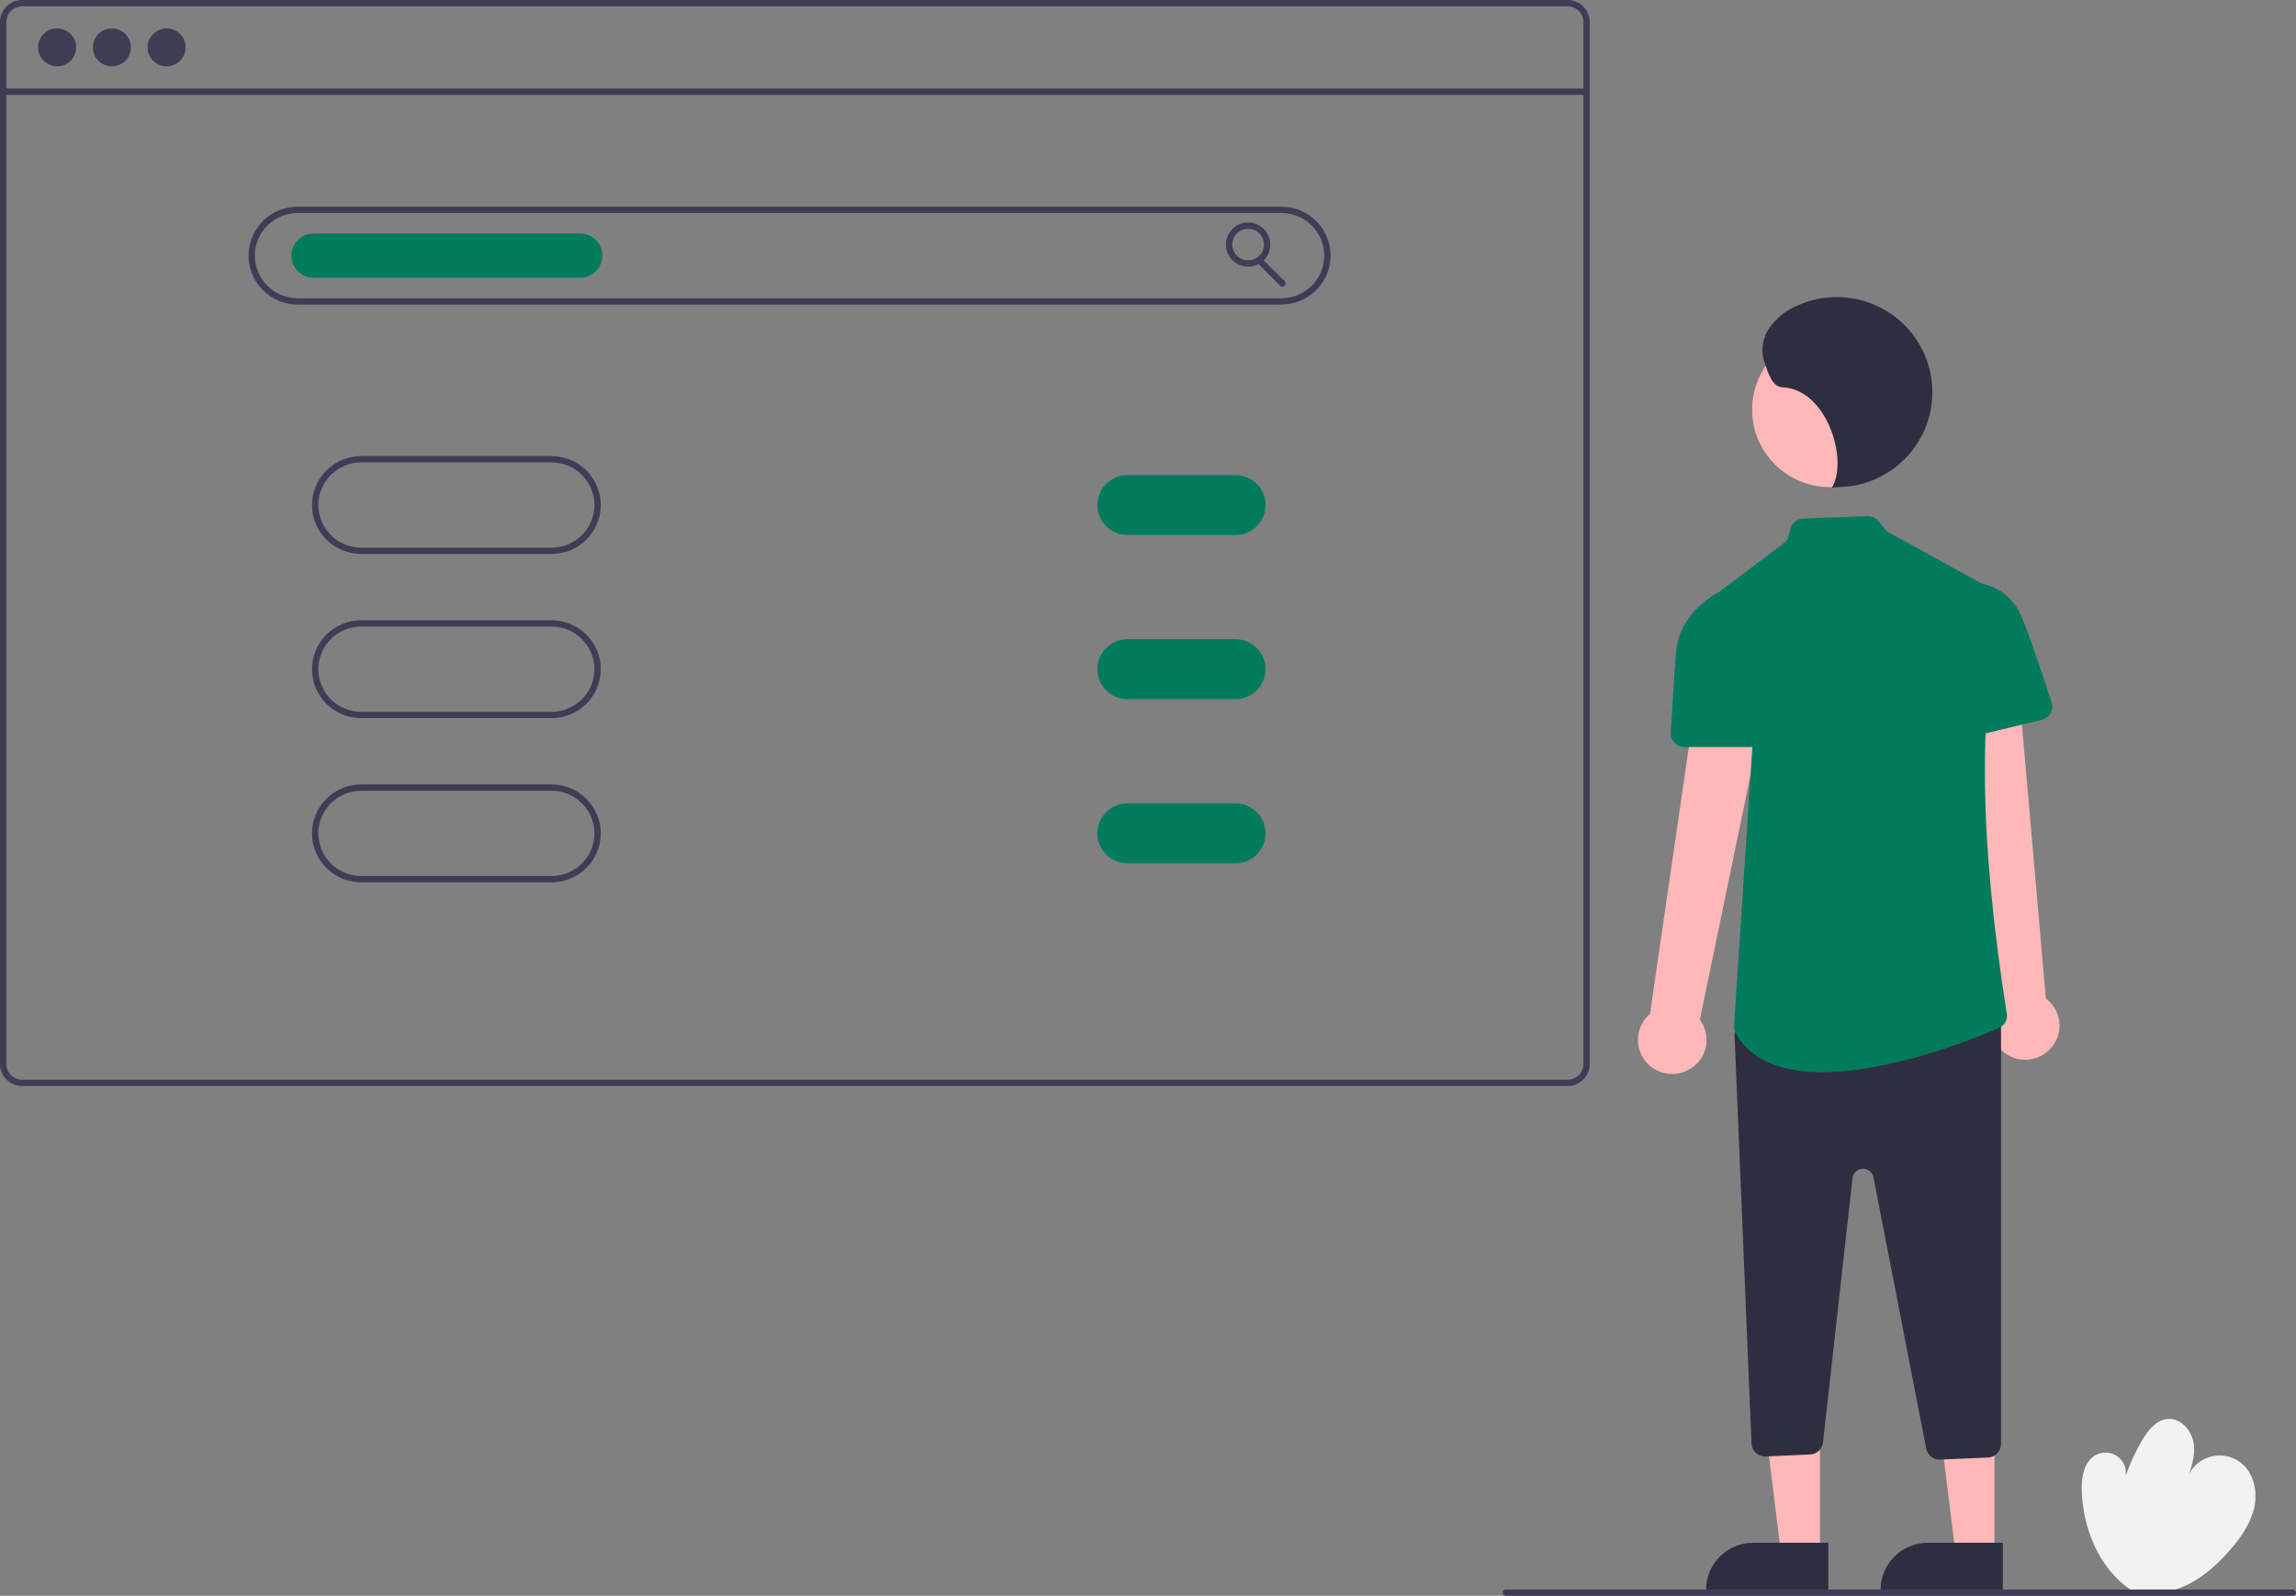 <svg width="164" height="114" viewBox="0 0 164 114" fill="none" xmlns="http://www.w3.org/2000/svg">
<rect x="0" y="0" width="164" height="114" fill="#808080" stroke="none"/>
<g clip-path="url(#clip0_4512_9941)">
<path d="M152.221 113.584C149.905 112.043 148.739 109.11 148.693 106.338C148.678 105.409 148.913 104.331 149.75 103.917C149.99 103.799 150.258 103.749 150.524 103.772C150.79 103.796 151.045 103.892 151.26 104.05C151.475 104.208 151.642 104.423 151.743 104.669C151.843 104.916 151.873 105.185 151.83 105.448C152.14 104.543 152.542 103.673 153.031 102.85C153.445 102.154 154.026 101.429 154.836 101.363C155.776 101.286 156.561 102.195 156.695 103.124C156.828 104.053 156.488 104.978 156.154 105.856C156.248 105.458 156.441 105.09 156.715 104.786C156.989 104.482 157.336 104.251 157.723 104.115C158.11 103.978 158.525 103.94 158.93 104.005C159.336 104.069 159.718 104.234 160.043 104.483C160.963 105.189 161.265 106.489 161.034 107.622C160.803 108.754 160.124 109.745 159.373 110.627C158.492 111.66 157.472 112.605 156.251 113.205C155.03 113.805 153.586 114.034 152.287 113.627L152.221 113.584Z" fill="#F2F2F2"/>
<path d="M120.548 76.462C120.866 76.304 121.146 76.078 121.368 75.801C121.59 75.524 121.747 75.202 121.831 74.858C121.914 74.513 121.92 74.155 121.848 73.808C121.777 73.461 121.63 73.133 121.418 72.849L127.092 45.437L121.797 45.368L117.857 72.432C117.401 72.818 117.102 73.357 117.019 73.948C116.935 74.538 117.072 75.139 117.404 75.636C117.735 76.132 118.238 76.491 118.818 76.643C119.397 76.795 120.013 76.731 120.548 76.462Z" fill="#FFB8B8"/>
<path d="M146.337 75.038C146.597 74.796 146.801 74.501 146.934 74.172C147.066 73.843 147.125 73.49 147.106 73.136C147.086 72.782 146.989 72.437 146.821 72.125C146.653 71.813 146.419 71.541 146.134 71.328L143.697 43.447L138.603 44.886L142.602 71.942C142.275 72.442 142.144 73.043 142.233 73.633C142.323 74.223 142.627 74.759 143.087 75.141C143.548 75.523 144.133 75.723 144.732 75.704C145.331 75.685 145.902 75.448 146.337 75.038Z" fill="#FFB8B8"/>
<path d="M129.998 110.999L127.219 110.998L125.897 100.333L129.999 100.333L129.998 110.999Z" fill="#FFB8B8"/>
<path d="M125.235 110.208H130.594V113.566H121.86C121.86 112.675 122.216 111.821 122.849 111.192C123.481 110.562 124.34 110.208 125.235 110.208Z" fill="#2F2E41"/>
<path d="M142.464 110.999L139.686 110.998L138.364 100.333L142.465 100.333L142.464 110.999Z" fill="#FFB8B8"/>
<path d="M137.701 110.208H143.06V113.566H134.327C134.327 112.675 134.682 111.821 135.315 111.192C135.948 110.562 136.806 110.208 137.701 110.208Z" fill="#2F2E41"/>
<path d="M130.718 34.799C133.793 34.799 136.285 32.319 136.285 29.259C136.285 26.2 133.793 23.72 130.718 23.72C127.644 23.72 125.151 26.2 125.151 29.259C125.151 32.319 127.644 34.799 130.718 34.799Z" fill="#FFB8B8"/>
<path d="M138.544 104.269C138.318 104.268 138.098 104.189 137.924 104.046C137.749 103.902 137.629 103.703 137.585 103.482L133.822 84.107C133.787 83.93 133.69 83.771 133.548 83.658C133.405 83.546 133.227 83.489 133.046 83.496C132.864 83.503 132.692 83.575 132.559 83.698C132.426 83.821 132.342 83.988 132.322 84.167L130.214 103.04C130.19 103.27 130.083 103.484 129.913 103.642C129.743 103.8 129.521 103.893 129.289 103.902L126.128 104.045C125.999 104.052 125.871 104.033 125.75 103.989C125.629 103.946 125.518 103.878 125.424 103.791C125.329 103.705 125.252 103.601 125.198 103.485C125.144 103.369 125.113 103.243 125.108 103.115L123.896 73.963C123.89 73.816 123.917 73.669 123.977 73.534C124.036 73.399 124.125 73.279 124.238 73.184L124.939 72.589C125.116 72.439 125.34 72.356 125.573 72.356H141.955C142.214 72.357 142.462 72.459 142.645 72.641C142.828 72.823 142.931 73.07 142.931 73.328V103.15C142.931 103.401 142.834 103.642 142.66 103.822C142.486 104.003 142.249 104.11 141.997 104.121L138.586 104.268C138.572 104.269 138.558 104.269 138.544 104.269Z" fill="#2F2E41"/>
<path d="M130.154 76.598C127.506 76.598 125.171 75.896 123.992 73.848C123.894 73.679 123.847 73.485 123.859 73.29L125.34 50.764C125.352 50.582 125.298 50.402 125.186 50.257L121.031 44.835C120.953 44.734 120.896 44.618 120.863 44.494C120.831 44.371 120.823 44.242 120.84 44.115C120.857 43.989 120.9 43.867 120.964 43.757C121.029 43.646 121.115 43.55 121.218 43.472L127.451 38.773C127.582 38.674 127.677 38.536 127.723 38.379L127.904 37.746C127.961 37.55 128.078 37.375 128.24 37.249C128.402 37.122 128.6 37.05 128.805 37.043L133.379 36.867C133.532 36.862 133.683 36.893 133.822 36.956C133.961 37.019 134.083 37.113 134.179 37.231L134.666 37.837C134.728 37.914 134.805 37.979 134.892 38.026L142.541 42.233C142.692 42.316 142.818 42.438 142.907 42.585C142.995 42.733 143.043 42.901 143.045 43.072L143.045 43.086L143.042 43.099C141.259 50.497 141.359 59.848 143.358 72.528C143.363 72.721 143.31 72.912 143.206 73.075C143.102 73.238 142.951 73.367 142.773 73.444C141.117 74.158 135.091 76.598 130.154 76.598Z" fill="#007B5C"/>
<path d="M125.496 53.362H120.315C120.182 53.363 120.051 53.336 119.929 53.284C119.806 53.231 119.696 53.155 119.605 53.059C119.514 52.963 119.443 52.849 119.398 52.725C119.352 52.6 119.333 52.468 119.341 52.336C119.418 51.023 119.57 48.525 119.722 46.555C119.941 43.721 122.732 42.326 122.76 42.312L122.815 42.285L124.699 43.475L126.453 52.201C126.481 52.342 126.478 52.487 126.443 52.627C126.408 52.766 126.342 52.896 126.251 53.007C126.159 53.118 126.044 53.208 125.914 53.269C125.783 53.331 125.64 53.362 125.496 53.362Z" fill="#007B5C"/>
<path d="M139.693 52.881C139.556 52.88 139.421 52.851 139.297 52.795C139.172 52.739 139.061 52.658 138.97 52.556C138.879 52.455 138.81 52.335 138.768 52.206C138.727 52.076 138.713 51.939 138.727 51.804L139.683 43.051L141.531 41.705L141.573 41.709C141.593 41.712 143.56 41.956 144.442 44.149C145.07 45.711 146.029 48.597 146.544 50.179C146.586 50.306 146.6 50.44 146.587 50.573C146.574 50.706 146.533 50.835 146.468 50.951C146.402 51.068 146.313 51.17 146.206 51.251C146.099 51.331 145.976 51.389 145.846 51.421L139.928 52.853C139.851 52.872 139.772 52.881 139.693 52.881Z" fill="#007B5C"/>
<path d="M130.845 34.837C132.036 32.963 130.549 27.803 127.31 27.668C126.562 27.637 126.275 26.555 126.021 25.854C125.892 25.448 125.857 25.018 125.92 24.596C125.984 24.175 126.143 23.774 126.386 23.423C126.881 22.724 127.562 22.177 128.352 21.842C129.242 21.436 130.209 21.224 131.187 21.222C132.166 21.22 133.134 21.428 134.025 21.831C134.916 22.234 135.709 22.823 136.352 23.558C136.994 24.293 137.469 25.157 137.746 26.091C138.023 27.025 138.095 28.008 137.957 28.972C137.818 29.936 137.473 30.859 136.945 31.679C136.416 32.499 135.716 33.196 134.893 33.723C134.07 34.25 133.143 34.594 132.174 34.733L130.845 34.837Z" fill="#2F2E41"/>
<path d="M111.967 0H1.587C1.166 0 0.763 0.167 0.465 0.463C0.168 0.759 0 1.16 0 1.579V76.005C0 76.424 0.168 76.825 0.465 77.121C0.763 77.417 1.166 77.584 1.587 77.584H111.967C112.388 77.584 112.791 77.417 113.089 77.121C113.386 76.825 113.554 76.424 113.554 76.005V1.579C113.554 1.16 113.386 0.759 113.089 0.463C112.791 0.167 112.388 0 111.967 0ZM113.101 76.005C113.101 76.304 112.981 76.591 112.769 76.802C112.556 77.014 112.268 77.133 111.967 77.133H1.587C1.286 77.133 0.998 77.014 0.785 76.802C0.573 76.591 0.453 76.304 0.453 76.005V1.579C0.453 1.28 0.573 0.993 0.785 0.781C0.998 0.57 1.286 0.451 1.587 0.451H111.967C112.268 0.451 112.556 0.57 112.769 0.781C112.981 0.993 113.101 1.28 113.101 1.579V76.005Z" fill="#3F3D56"/>
<path d="M113.327 6.324H0.227V6.776H113.327V6.324Z" fill="#3F3D56"/>
<path d="M4.08 4.736C4.831 4.736 5.44 4.13 5.44 3.383C5.44 2.636 4.831 2.03 4.08 2.03C3.329 2.03 2.72 2.636 2.72 3.383C2.72 4.13 3.329 4.736 4.08 4.736Z" fill="#3F3D56"/>
<path d="M7.99 4.736C8.741 4.736 9.35 4.13 9.35 3.383C9.35 2.636 8.741 2.03 7.99 2.03C7.239 2.03 6.63 2.636 6.63 3.383C6.63 4.13 7.239 4.736 7.99 4.736Z" fill="#3F3D56"/>
<path d="M11.899 4.736C12.651 4.736 13.259 4.13 13.259 3.383C13.259 2.636 12.651 2.03 11.899 2.03C11.148 2.03 10.54 2.636 10.54 3.383C10.54 4.13 11.148 4.736 11.899 4.736Z" fill="#3F3D56"/>
<path d="M91.529 21.756H21.266C20.334 21.756 19.441 21.388 18.782 20.732C18.123 20.077 17.753 19.188 17.753 18.26C17.753 17.333 18.123 16.444 18.782 15.788C19.441 15.133 20.334 14.764 21.266 14.764H91.529C92.461 14.764 93.354 15.133 94.013 15.788C94.672 16.444 95.042 17.333 95.042 18.26C95.042 19.188 94.672 20.077 94.013 20.732C93.354 21.388 92.461 21.756 91.529 21.756ZM21.266 15.216C20.455 15.216 19.676 15.536 19.102 16.107C18.529 16.678 18.206 17.453 18.206 18.26C18.206 19.068 18.529 19.842 19.102 20.413C19.676 20.984 20.455 21.305 21.266 21.305H91.529C92.341 21.305 93.119 20.984 93.693 20.413C94.267 19.842 94.589 19.068 94.589 18.26C94.589 17.453 94.267 16.678 93.693 16.107C93.119 15.536 92.341 15.216 91.529 15.216H21.266Z" fill="#3F3D56"/>
<path d="M39.399 39.573H25.799C24.867 39.573 23.974 39.205 23.315 38.55C22.656 37.894 22.286 37.005 22.286 36.078C22.286 35.15 22.656 34.261 23.315 33.606C23.974 32.95 24.867 32.582 25.799 32.582H39.399C40.33 32.582 41.224 32.95 41.883 33.606C42.542 34.261 42.912 35.15 42.912 36.078C42.912 37.005 42.542 37.894 41.883 38.55C41.224 39.205 40.33 39.573 39.399 39.573ZM25.799 33.033C24.988 33.033 24.209 33.354 23.636 33.925C23.062 34.496 22.739 35.27 22.739 36.078C22.739 36.885 23.062 37.66 23.636 38.23C24.209 38.801 24.988 39.122 25.799 39.122H39.399C40.21 39.122 40.988 38.801 41.562 38.23C42.136 37.66 42.458 36.885 42.458 36.078C42.458 35.27 42.136 34.496 41.562 33.925C40.988 33.354 40.21 33.033 39.399 33.033H25.799Z" fill="#3F3D56"/>
<path d="M39.399 51.301H25.799C24.867 51.301 23.974 50.933 23.315 50.277C22.656 49.622 22.286 48.733 22.286 47.806C22.286 46.878 22.656 45.989 23.315 45.334C23.974 44.678 24.867 44.31 25.799 44.31H39.399C40.33 44.31 41.224 44.678 41.883 45.334C42.542 45.989 42.912 46.878 42.912 47.806C42.912 48.733 42.542 49.622 41.883 50.277C41.224 50.933 40.33 51.301 39.399 51.301ZM25.799 44.761C24.988 44.761 24.209 45.081 23.636 45.653C23.062 46.224 22.739 46.998 22.739 47.806C22.739 48.613 23.062 49.387 23.636 49.958C24.209 50.529 24.988 50.85 25.799 50.85H39.399C40.21 50.85 40.988 50.529 41.562 49.958C42.136 49.387 42.458 48.613 42.458 47.806C42.458 46.998 42.136 46.224 41.562 45.653C40.988 45.081 40.21 44.761 39.399 44.761H25.799Z" fill="#3F3D56"/>
<path d="M39.399 63.029H25.799C24.867 63.029 23.974 62.661 23.315 62.005C22.656 61.349 22.286 60.46 22.286 59.533C22.286 58.606 22.656 57.717 23.315 57.061C23.974 56.406 24.867 56.037 25.799 56.037H39.399C40.33 56.037 41.224 56.406 41.883 57.061C42.542 57.717 42.912 58.606 42.912 59.533C42.912 60.46 42.542 61.349 41.883 62.005C41.224 62.661 40.33 63.029 39.399 63.029ZM25.799 56.488C24.988 56.488 24.209 56.809 23.636 57.38C23.062 57.951 22.739 58.726 22.739 59.533C22.739 60.341 23.062 61.115 23.636 61.686C24.209 62.257 24.988 62.578 25.799 62.578H39.399C40.21 62.578 40.988 62.257 41.562 61.686C42.136 61.115 42.458 60.341 42.458 59.533C42.458 58.726 42.136 57.951 41.562 57.38C40.988 56.809 40.21 56.488 39.399 56.488H25.799Z" fill="#3F3D56"/>
<path d="M41.439 19.839H22.4C21.979 19.839 21.575 19.673 21.278 19.377C20.98 19.081 20.813 18.679 20.813 18.26C20.813 17.842 20.98 17.44 21.278 17.144C21.575 16.848 21.979 16.682 22.4 16.682H41.439C41.859 16.682 42.263 16.848 42.56 17.144C42.858 17.44 43.025 17.842 43.025 18.26C43.025 18.679 42.858 19.081 42.56 19.377C42.263 19.673 41.859 19.839 41.439 19.839Z" fill="#007B5C"/>
<path d="M89.15 19.05C88.836 19.05 88.529 18.957 88.268 18.784C88.007 18.61 87.804 18.364 87.684 18.075C87.564 17.787 87.532 17.469 87.594 17.163C87.655 16.857 87.806 16.575 88.028 16.355C88.25 16.134 88.532 15.983 88.84 15.922C89.148 15.862 89.467 15.893 89.757 16.012C90.047 16.132 90.294 16.334 90.469 16.594C90.643 16.854 90.736 17.159 90.736 17.471C90.736 17.89 90.568 18.291 90.271 18.587C89.974 18.883 89.57 19.049 89.15 19.05ZM89.15 16.343C88.925 16.343 88.706 16.409 88.52 16.533C88.334 16.657 88.188 16.833 88.103 17.039C88.017 17.245 87.994 17.472 88.038 17.691C88.082 17.91 88.19 18.111 88.348 18.268C88.507 18.426 88.709 18.533 88.928 18.577C89.148 18.62 89.376 18.598 89.583 18.513C89.79 18.427 89.967 18.283 90.092 18.098C90.216 17.912 90.283 17.694 90.283 17.471C90.282 17.172 90.163 16.885 89.951 16.674C89.738 16.462 89.45 16.344 89.15 16.343Z" fill="#3F3D56"/>
<path d="M91.604 20.478C91.574 20.478 91.544 20.472 91.517 20.461C91.49 20.449 91.465 20.433 91.444 20.412L89.851 18.827C89.83 18.806 89.813 18.781 89.802 18.754C89.79 18.727 89.785 18.697 89.785 18.668C89.785 18.638 89.79 18.609 89.802 18.581C89.813 18.554 89.83 18.529 89.851 18.508C89.872 18.487 89.897 18.471 89.925 18.459C89.952 18.448 89.981 18.442 90.011 18.442C90.041 18.442 90.07 18.448 90.098 18.459C90.126 18.471 90.15 18.487 90.172 18.508L91.764 20.093C91.796 20.124 91.817 20.165 91.826 20.208C91.835 20.252 91.83 20.297 91.813 20.339C91.796 20.38 91.767 20.415 91.73 20.44C91.692 20.465 91.649 20.478 91.604 20.478Z" fill="#3F3D56"/>
<path d="M88.243 38.22H80.537C79.966 38.22 79.418 37.995 79.014 37.593C78.61 37.191 78.383 36.646 78.383 36.078C78.383 35.509 78.61 34.964 79.014 34.563C79.418 34.161 79.966 33.935 80.537 33.935H88.243C88.814 33.935 89.362 34.161 89.765 34.563C90.169 34.964 90.396 35.509 90.396 36.078C90.396 36.646 90.169 37.191 89.765 37.593C89.362 37.995 88.814 38.22 88.243 38.22Z" fill="#007B5C"/>
<path d="M88.243 49.948H80.537C79.966 49.948 79.418 49.722 79.014 49.321C78.61 48.919 78.383 48.374 78.383 47.805C78.383 47.237 78.61 46.692 79.014 46.29C79.418 45.889 79.966 45.663 80.537 45.663H88.243C88.814 45.663 89.362 45.889 89.765 46.29C90.169 46.692 90.396 47.237 90.396 47.805C90.396 48.374 90.169 48.919 89.765 49.321C89.362 49.722 88.814 49.948 88.243 49.948Z" fill="#007B5C"/>
<path d="M88.243 61.676H80.537C79.966 61.676 79.418 61.45 79.014 61.048C78.61 60.646 78.383 60.102 78.383 59.533C78.383 58.965 78.61 58.42 79.014 58.018C79.418 57.616 79.966 57.391 80.537 57.391H88.243C88.814 57.391 89.362 57.616 89.765 58.018C90.169 58.42 90.396 58.965 90.396 59.533C90.396 60.102 90.169 60.646 89.765 61.048C89.362 61.45 88.814 61.676 88.243 61.676Z" fill="#007B5C"/>
<path d="M163.774 114.001H107.563C107.503 114.001 107.445 113.977 107.403 113.935C107.36 113.892 107.336 113.835 107.336 113.775C107.336 113.715 107.36 113.658 107.403 113.615C107.445 113.573 107.503 113.549 107.563 113.549H163.774C163.834 113.549 163.891 113.573 163.934 113.615C163.976 113.658 164 113.715 164 113.775C164 113.835 163.976 113.892 163.934 113.935C163.891 113.977 163.834 114.001 163.774 114.001Z" fill="#3F3D56"/>
</g>
<defs>
<clipPath id="clip0_4512_9941">
<rect width="164" height="114" fill="white"/>
</clipPath>
</defs>
</svg>

